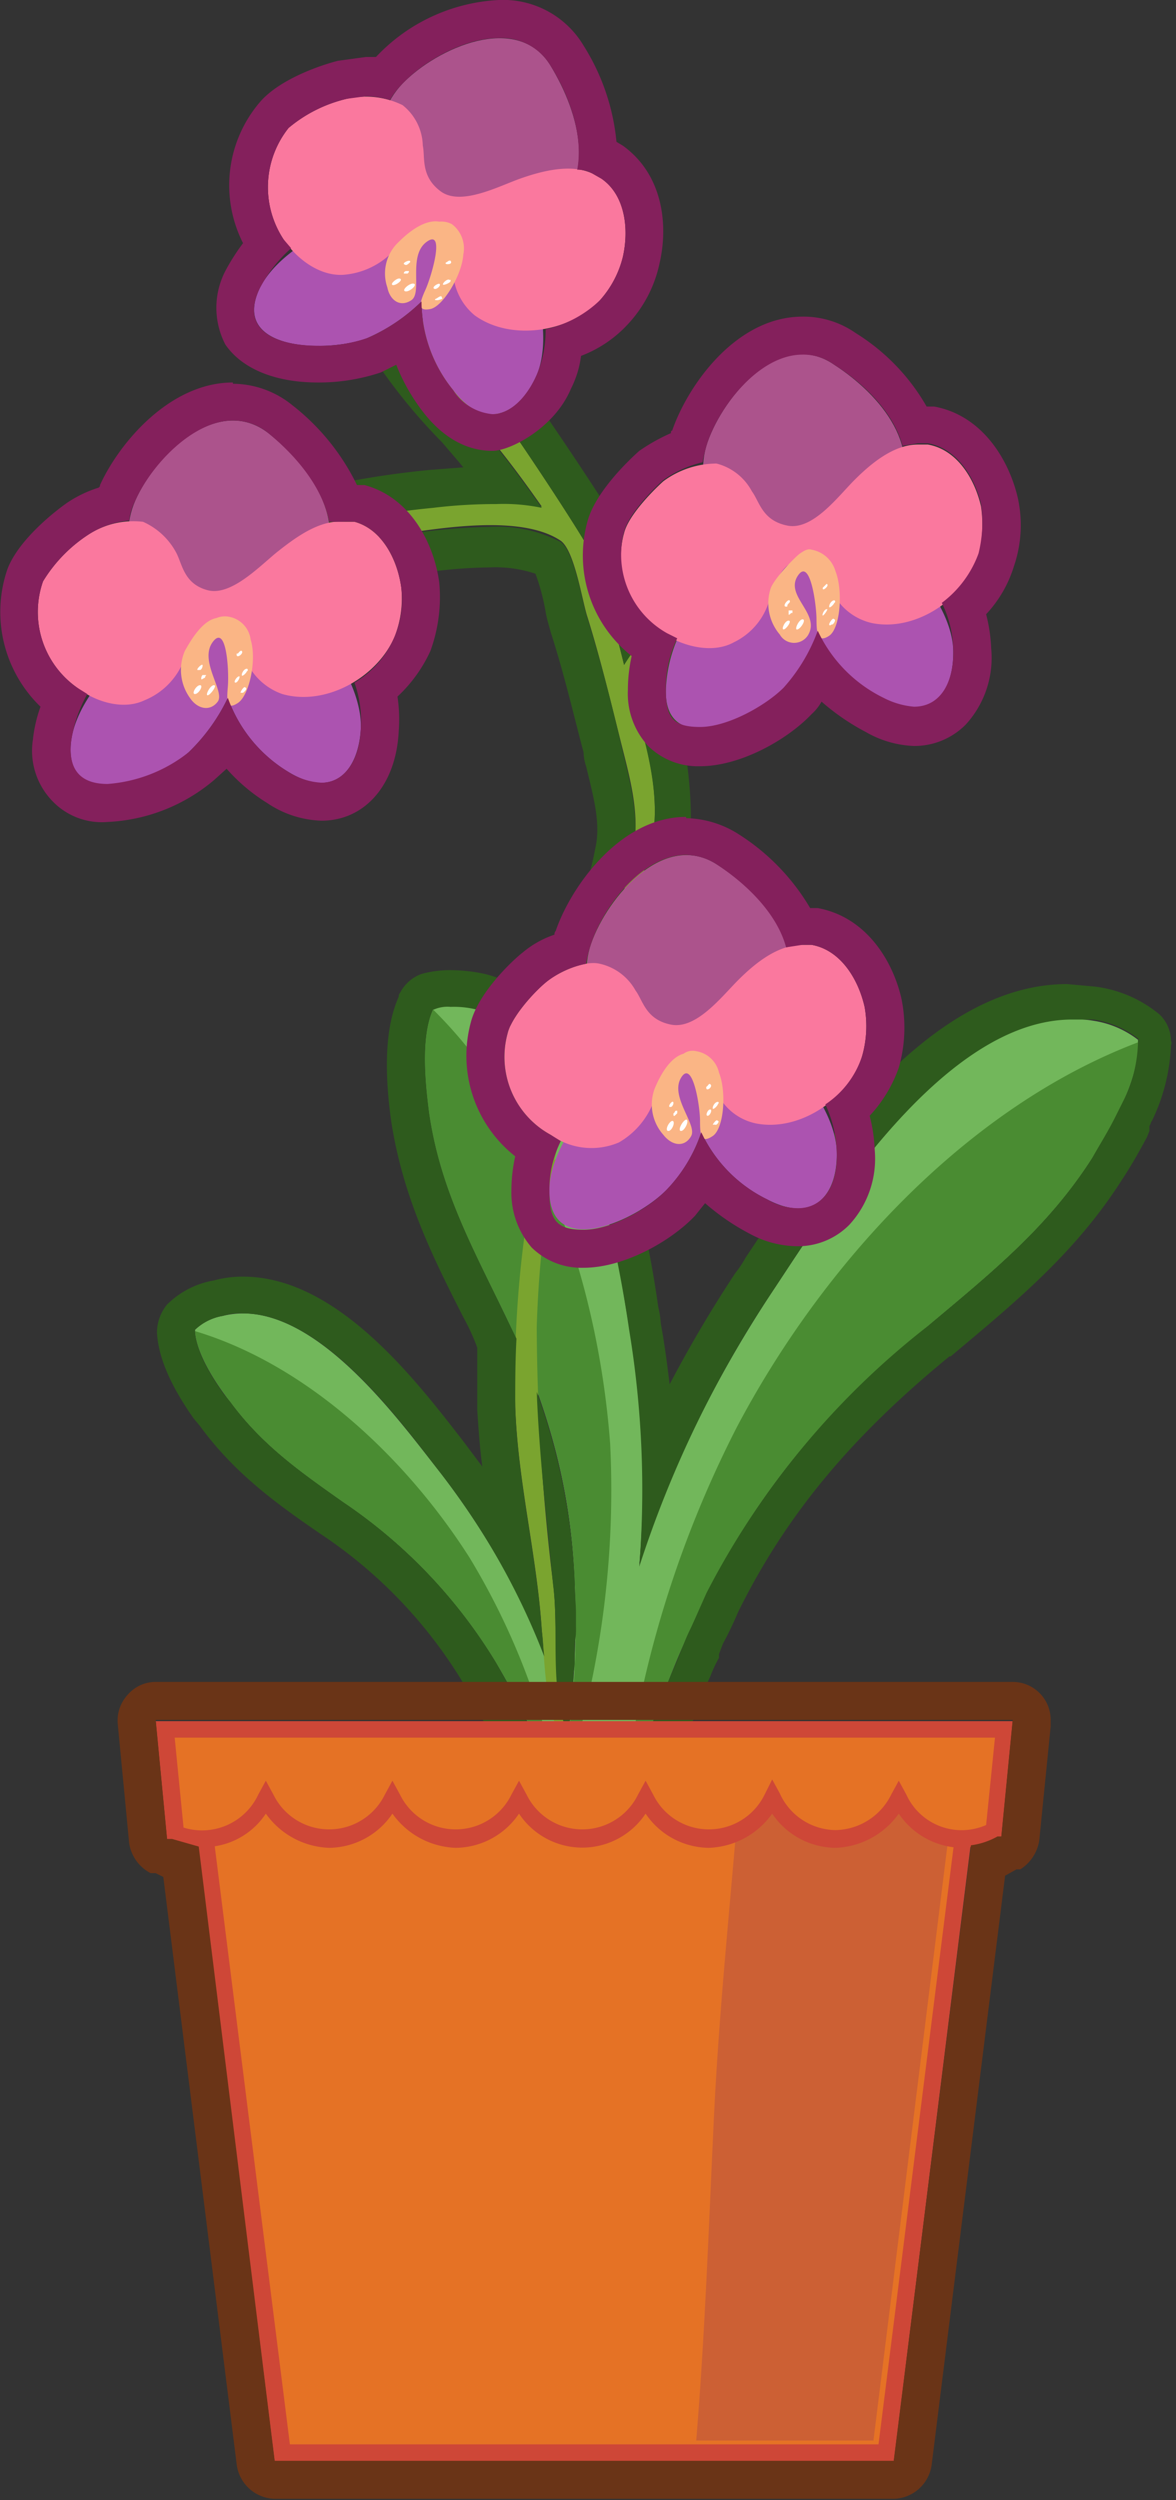 <svg xmlns="http://www.w3.org/2000/svg" viewBox="0 0 92.9 197.4"><rect x="0" y="0" width="92.9" height="197.4" fill="#333333" stroke="none"/><g style="isolation:isolate"><g id="Layer_2" data-name="Layer 2"><g id="Layer_1-2" data-name="Layer 1"><path d="M55.9,125.8c4.2-8.5,10-15.1,17.4-21.1,5-4.2,9.5-7.8,13-13.3,1.5-2.4,3.8-6.3,3.6-9.3a7.6,7.6,0,0,0-3.5-1.5C75.6,78.8,65.8,94.8,61,102c-8.4,12.7-14.6,28.5-13.5,43.9h0c0,1.3-.1,2.5-.2,3.8s.4.7.8.4A79.1,79.1,0,0,1,55.9,125.8Z" style="fill:#72b75b"/><path d="M58.2,112.7a86.5,86.5,0,0,0-9.3,33.2,81.3,81.3,0,0,1,7-20.1c4.2-8.5,10-15.1,17.4-21.1,5-4.2,9.5-7.8,13-13.3,1.5-2.3,3.7-6.2,3.6-9.1C76.2,87.5,64.9,100,58.2,112.7Z" style="fill:#4a8c32"/><path d="M45.4,124.9c-.3-8.1-2.5-15.1-6.1-22.3-2.4-4.9-4.6-9.2-5.4-14.7-.3-2.3-.7-6.2.4-8.3a6.1,6.1,0,0,1,3.3,0c8.8,2.3,10.9,18,12.1,25.2,2.1,12.7,1.4,27-4.8,38.4,0,.1,0,.1-.1.1s-.7,2-1.1,3-.5.4-.7,0A70.1,70.1,0,0,0,45.4,124.9Z" style="fill:#72b75b"/><path d="M48.2,114a74.2,74.2,0,0,1-4.3,28.8,67.4,67.4,0,0,0,1.5-17.9c-.3-8.1-2.5-15.1-6.1-22.3-2.4-4.9-4.6-9.2-5.4-14.7-.3-2.3-.7-6,.3-8.2C43,88.4,47.3,101.9,48.2,114Z" style="fill:#4a8c32"/><path d="M39.2,131.3a40.7,40.7,0,0,0-12.1-12.7c-3.4-2.4-6.4-4.5-8.9-7.9-1.1-1.4-2.7-3.8-2.8-5.7a4.2,4.2,0,0,1,2.2-1.1c6.8-1.7,13.8,8.1,17.2,12.4,6,7.8,10.7,17.6,10.7,27.5h-.1c.1.7.2,1.6.3,2.4s-.1.4-.4.3A52.1,52.1,0,0,0,39.2,131.3Z" style="fill:#72b75b"/><path d="M37.1,123a56,56,0,0,1,7.5,20.8,53.1,53.1,0,0,0-5.4-12.5,40.7,40.7,0,0,0-12.1-12.7c-3.4-2.4-6.4-4.5-8.9-7.9-1.1-1.4-2.7-3.8-2.8-5.6C24.4,107.8,32.2,115.3,37.1,123Z" style="fill:#4a8c32"/><path d="M58.2,85.2a22.3,22.3,0,0,0-3.9,1.3A43.5,43.5,0,0,0,46.7,90h-.1a13.3,13.3,0,0,0-2.8,1.6c.4-1.7.7-3.5,1.2-5.2,1.7-6.4,4.4-12.4,6.2-18.7,1.1-3.6.3-7.3-.7-10.9a15.4,15.4,0,0,1,2.1-6,53.2,53.2,0,0,1,3.6-4.7c.6-.6,1.1-1.3,1.7-2s0-1.8-.9-.7a13.4,13.4,0,0,0-1.1,1.4c-2.3,2.5-4.8,4.8-6.6,7.7-.7-2.9-1.6-5.9-2.6-8.8-.3-.9-9.1-14.4-12.8-18.5-.5-.5-2,1.2-1.6,1.7a62.1,62.1,0,0,0,6.1,7.3c1.6,1.9,3,3.8,4.4,5.8a27.6,27.6,0,0,0-8.6,0,65.4,65.4,0,0,0-13.7,2.8c-.7.2-1.9,2.3-.9,2a95.6,95.6,0,0,1,11.8-2.6c3.4-.5,9.8-1.6,12.9.5,1.1.8,1.7,4.8,2.1,6,1,3.2,1.8,6.5,2.6,9.7s1.6,5.9,1,9a33.1,33.1,0,0,1-1.2,4.2,36.3,36.3,0,0,1-3.2,8.5,87.4,87.4,0,0,0-4.9,30.9c.2,6,1.7,11.7,2.1,17.7.3,3.1.2,7.3,2.4,9.8.1.1.4-.3.3-.4-2.2-3.6-1.3-8.9-1.8-13a171.5,171.5,0,0,1-1.3-20.3,87.8,87.8,0,0,1,1.1-11.5,37.6,37.6,0,0,0,5.6-3A42.6,42.6,0,0,1,57.4,87C58,86.8,59.1,85,58.2,85.2Z" style="fill:#7aa42f"/><path d="M33.7,25.2h.2c3.7,4.1,12.5,17.6,12.8,18.5,1,2.9,1.9,5.9,2.6,8.8,1.8-2.9,4.3-5.2,6.6-7.7A13.4,13.4,0,0,1,57,43.5a1.1,1.1,0,0,1,.9-.5c.4,0,.5.5,0,1.2s-1.1,1.4-1.7,2a53.2,53.2,0,0,0-3.6,4.7,15.4,15.4,0,0,0-2.1,6c1,3.6,1.8,7.3.7,10.9-1.8,6.3-4.5,12.3-6.2,18.7v.2a36.5,36.5,0,0,1,1.4,3.5h.3a43.5,43.5,0,0,1,7.6-3.5,22.3,22.3,0,0,1,3.9-1.3h.1c.7,0-.3,1.6-.9,1.8a42.6,42.6,0,0,0-8.3,3.4l-2.2,1.3a101.2,101.2,0,0,1,2.8,13.1,77.5,77.5,0,0,1,.8,18.7A87.5,87.5,0,0,1,61,102c4.5-6.8,13.6-21.5,23.7-21.5h1.7a7.6,7.6,0,0,1,3.5,1.5c.1.1,0,.1,0,.2h0A10.9,10.9,0,0,1,88.7,87l-.3.6-.3.6c-.6,1.2-1.3,2.3-1.8,3.2-3.5,5.5-8,9.1-13,13.3a63.6,63.6,0,0,0-17.5,21.1l-1.2,2.7a11.7,11.7,0,0,0-.5,1.1l-.6,1.5-.6,1.4-.5,1.2-.6,1.7-.3.7a67.4,67.4,0,0,0-2.6,9.8h0c-.3,1.4-.6,2.9-.8,4.3l-.4.2c-.2,0-.4-.2-.4-.6s.2-2.5.2-3.8h0a51.7,51.7,0,0,1,.1-8.8,32.7,32.7,0,0,1-2.2,5.1c0,.6.1,1.1.1,1.6h-.1c.1.7.2,1.6.3,2.4s0,.3-.2.3h-.2a26.8,26.8,0,0,0-.7-2.7l-.9,2.4c-.1.2-.2.3-.4.3l-.3-.3.9-3.5h0c0-.3.1-.5.1-.8s-1-3-1.6-4.4a.4.4,0,0,1-.1-.3l-.6-1.2c-.1-.2-.2-.3-.2-.5l-.6-1.1a2.5,2.5,0,0,0-.4-.7l-.4-.9-.9-1.6a40.7,40.7,0,0,0-12.1-12.7c-3.4-2.4-6.4-4.5-8.9-7.9l-.5-.6c-1-1.4-2.3-3.5-2.3-5.1a4.2,4.2,0,0,1,2.2-1.1,4.4,4.4,0,0,1,1.6-.2c6.3,0,12.5,8.6,15.6,12.6A57.3,57.3,0,0,1,43,130.8c-.1-.7-.1-1.4-.2-2-.4-6-1.9-11.7-2.1-17.7,0-1.8,0-3.6.1-5.4l-1.5-3.1c-2.4-4.9-4.6-9.2-5.4-14.7-.3-2.3-.7-6,.3-8.2h.1a2.7,2.7,0,0,1,1.3-.2,7.5,7.5,0,0,1,2,.2c2.7.7,4.9,2.8,6.5,5.5l1.5-4.9a36.3,36.3,0,0,0,3.2-8.5A33.1,33.1,0,0,0,50,67.5c.6-3.1-.3-6-1-9s-1.6-6.5-2.6-9.7c-.4-1.2-1-5.2-2.1-6a10.8,10.8,0,0,0-5.6-1.2,48.9,48.9,0,0,0-7.3.7,95.6,95.6,0,0,0-11.8,2.6h-.1c-.7,0,.4-1.9,1-2a65.4,65.4,0,0,1,13.7-2.8,40.7,40.7,0,0,1,5-.3,14.6,14.6,0,0,1,3.6.3c-1.4-2-2.8-3.9-4.4-5.8A62.1,62.1,0,0,1,32.3,27c-.3-.4.8-1.8,1.4-1.8M44.9,136.9l.3-2.6v-.6a8.1,8.1,0,0,0,.1-1.6,3.4,3.4,0,0,0,.1-1v-1.3a6.6,6.6,0,0,0,.1-1.4v-1c0-.8-.1-1.7-.1-2.5a50,50,0,0,0-3-15c.2,5.1.8,10.2,1.3,15.3.4,3.1-.1,6.8.6,9.9a.8.8,0,0,1,.1.4,5.8,5.8,0,0,0,.5,1.4M33.7,22.2h0a5,5,0,0,0-4,2.7,3.9,3.9,0,0,0,.1,3.8,44.3,44.3,0,0,0,5.1,6.2l1.2,1.4.5.6-2.6.2A70.7,70.7,0,0,0,19.6,40a5.3,5.3,0,0,0-3.3,5.2,3.1,3.1,0,0,0,3.2,2.7h1a74.9,74.9,0,0,1,11.4-2.5h.5a38.5,38.5,0,0,1,6.3-.6,10,10,0,0,1,3.6.5,16.7,16.7,0,0,1,.8,3c.1.6.3,1.2.4,1.6,1.1,3.4,1.9,6.9,2.6,9.5a3.6,3.6,0,0,0,.2,1.1c.6,2.5,1.2,4.6.7,6.6a19,19,0,0,1-1.1,3.8.6.6,0,0,1-.1.4,31.1,31.1,0,0,1-2.9,7.7c0,.1,0,.2-.1.2a11.3,11.3,0,0,0-4.5-2.3,13.1,13.1,0,0,0-2.7-.3,8.5,8.5,0,0,0-2.3.3,3.1,3.1,0,0,0-1.7,1.5.4.4,0,0,0-.1.3c-1,2.2-1.2,5.5-.6,9.8.9,5.9,3.2,10.6,5.7,15.5h0a17.5,17.5,0,0,1,1.1,2.4v4.9c.1,1.5.2,3,.4,4.5l-.9-1.2-.6-.8c-3.8-4.9-10-13-17.4-13a8.5,8.5,0,0,0-2.3.3,6.9,6.9,0,0,0-3.7,1.9,3.5,3.5,0,0,0-.8,2.2c.1,1.9,1,4.1,2.9,6.8l.5.6c2.7,3.7,6,6.1,9.5,8.5h0a37.1,37.1,0,0,1,11.3,11.8l.9,1.5.3.6v.2l.4.7a10.4,10.4,0,0,1,.4,1l.3.5.5,1.1h.1v.2a34.2,34.2,0,0,1,1.3,3.4h0c-.3,1.3-.5,2.3-.8,3.3a3,3,0,0,0,.4,2.6,3.5,3.5,0,0,0,2.8,1.5h1.1v.2a3.8,3.8,0,0,0,1,2.7,3.5,3.5,0,0,0,2.4,1,3.5,3.5,0,0,0,1.9-.6,3,3,0,0,0,1.4-2.2c.2-1.2.5-2.4.8-4h0a65.9,65.9,0,0,1,2.6-9.4v-.3c0-.1.1-.2.1-.4l.6-1.6.5-1.2a6.9,6.9,0,0,1,.5-1.3,10.1,10.1,0,0,1,.7-1.5v-.3l.3-.8a27.2,27.2,0,0,0,1.2-2.5c3.8-7.7,9-13.9,16.7-20.2h.1c5-4.2,9.8-8.1,13.5-13.9.8-1.2,1.4-2.3,2-3.4l.2-.5v-.4c.1-.1.1-.3.2-.4a15,15,0,0,0,1.5-5.9c0-.1.1-.3,0-.4a2.9,2.9,0,0,0-.9-2.1,9.9,9.9,0,0,0-5.1-2.2l-2.2-.2c-11.1,0-20,13.5-25.4,21.6a8.3,8.3,0,0,1-.8,1.2,101.2,101.2,0,0,0-5.2,8.8c-.2-1.6-.4-3.2-.7-4.8a6.9,6.9,0,0,0-.2-1.3,82.6,82.6,0,0,0-2-9.9h.1a38.6,38.6,0,0,1,7.8-3.3A4.8,4.8,0,0,0,61.5,85a3.2,3.2,0,0,0-3.2-2.8h-.7a22.2,22.2,0,0,0-4.4,1.4,42.5,42.5,0,0,0-4.9,2.1c.8-2.7,1.8-5.4,2.8-8.2s2.1-5.9,3-8.9.4-8.3-.5-11.9a11.7,11.7,0,0,1,1.5-4.2,44.4,44.4,0,0,1,3.4-4.4l1.7-2.1a4.1,4.1,0,0,0,.7-4.3,3.4,3.4,0,0,0-3-1.8,4,4,0,0,0-3.2,1.6l-.9,1-.2.3L51.7,45l-1.1,1.1c-.3-1-.7-2.1-1-3.2S39.5,27.1,36.1,23.3a3.2,3.2,0,0,0-2.4-1.1Z" style="fill:#2e5b1d"/><path d="M21.2,47a5.1,5.1,0,0,0-3.2-.4c-1.8-1.7-6.2,2.7-7.6,4.3s-4.5,4.6-4.8,7.8c-.5,5.4,6.7,3,9.3.7A14.8,14.8,0,0,0,18,55.1a11.2,11.2,0,0,0,4.7,5.8c3.7,2.3,5.6-.1,5.8-3.3S25.6,49,21.2,47Z" style="fill:#ac53b0"/><path d="M21.2,34.2c-4-3.1-8.9,1.7-10.5,5.3s.2,8.4,4.4,8.8,8-.1,9.7-2.5C27.9,41.6,24.7,37,21.2,34.2Z" style="fill:#ac538c"/><path d="M28,41.2h-.8c-1.9-.2-3.8,1.2-5.2,2.3s-3.7,3.6-5.6,3.1-2-2.1-2.5-3a5.5,5.5,0,0,0-2.6-2.4A6.5,6.5,0,0,0,7,42.2a11.6,11.6,0,0,0-3.6,3.7,7.3,7.3,0,0,0,2.7,8.4c1.4,1.1,3.6,1.8,5.3,1a5.6,5.6,0,0,0,3.1-3.1c.5-1,1-2.7,2.3-2.8s2.2,1.9,2.7,2.9a4.9,4.9,0,0,0,2.8,2.5c3.5,1,7.6-1.4,8.9-4.6a8.2,8.2,0,0,0,.5-3.8C31.4,44.2,30.2,41.8,28,41.2Z" style="fill:#fa789e"/><path d="M19.8,50.5a2.1,2.1,0,0,0-1.7-1.8,1.7,1.7,0,0,0-1,.1c-1.1.2-2,1.7-2.5,2.6a3.8,3.8,0,0,0,.4,3.7c.6.9,1.6,1.1,2.2.3s-1.5-3.2-.4-4.7S18.1,53,18,54.2s-.1,1.9.8,1.3S20.3,52.1,19.8,50.5Z" style="fill:#fab585"/><path d="M16.9,54.1c-.3,0-.7.8-.5.8S17.2,54.1,16.9,54.1Z" style="fill:#fff"/><path d="M16.2,53.5a.3.3,0,0,1,.1-.2H16a.4.4,0,0,0-.1.3c0,.1.1,0,.3-.1Z" style="fill:#fff"/><path d="M15.8,54.1c-.3,0-.7.7-.4.7S16.1,54.1,15.8,54.1Z" style="fill:#fff"/><path d="M15.7,52.9h.1c.1,0,.2-.2.2-.3h0C16.1,52.2,15.3,53,15.7,52.9Z" style="fill:#fff"/><path d="M18.9,53.4c-.2,0-.5.5-.3.5S19,53.4,18.9,53.4Z" style="fill:#fff"/><path d="M19.1,51.4h0c-.1-.1-.3.2-.3.2h-.1C18.6,52.1,19.3,51.6,19.1,51.4Z" style="fill:#fff"/><path d="M19.5,52.8h0c-.2,0-.4.3-.4.5s.4-.2.4-.3h0C19.6,53,19.6,52.8,19.5,52.8Z" style="fill:#fff"/><path d="M19.4,54.3h0c-.1-.2-.4.3-.4.4h.2C19.2,54.7,19.6,54.4,19.4,54.3Z" style="fill:#fff"/><path d="M18.4,33.2a4.4,4.4,0,0,1,2.8,1c2.2,1.8,4.3,4.3,4.8,7h2c2.2.6,3.4,3,3.7,5.2A7.6,7.6,0,0,1,28,53.9a9,9,0,0,1,.5,3.7c-.1,2.3-1.2,4.2-3.1,4.2a5.4,5.4,0,0,1-2.7-.9A11.2,11.2,0,0,1,18,55.1a14.8,14.8,0,0,1-3.1,4.3,11.7,11.7,0,0,1-6.4,2.5c-1.8,0-3.1-.8-2.9-3.2a10.6,10.6,0,0,1,1.3-3.9l-.8-.5a7.3,7.3,0,0,1-2.7-8.4A11.6,11.6,0,0,1,7,42.2a7.1,7.1,0,0,1,3.2-1.1,4.9,4.9,0,0,1,.5-1.6c1.2-2.7,4.5-6.3,7.7-6.3m0-3h0c-5,0-9,4.8-10.5,8.1,0,.1,0,.1-.1.2a9.6,9.6,0,0,0-2.5,1.2c-1,.7-3.8,2.9-4.7,5.2A10.4,10.4,0,0,0,3.2,55.8a11,11,0,0,0-.6,2.6A5.7,5.7,0,0,0,4,63.1a5.4,5.4,0,0,0,4.5,1.8,14,14,0,0,0,8.4-3.3l1-.9a14.3,14.3,0,0,0,3.2,2.7,8.1,8.1,0,0,0,4.3,1.4c3.4,0,5.9-2.8,6.1-7.1a12.2,12.2,0,0,0-.1-2.7A11.4,11.4,0,0,0,34,51.4a12.4,12.4,0,0,0,.7-5.4c-.4-3-2.2-6.7-5.9-7.7h-.6a17.9,17.9,0,0,0-5.1-6.3,7.5,7.5,0,0,0-4.7-1.7Z" style="fill:#84205c"/><path d="M39.1,17.2a5,5,0,0,0-2.8-1.4c-1.2-2.3-6.8.3-8.6,1.3s-5.8,2.8-7.2,5.7c-2.3,4.9,5.3,5.1,8.5,3.9a14.2,14.2,0,0,0,4.3-2.9,11.1,11.1,0,0,0,2.5,7c2.6,3.4,5.3,1.8,6.6-1.2S42.5,20.6,39.1,17.2Z" style="fill:#ac53b0"/><path d="M43.5,5.2c-2.6-4.3-9-1.4-11.7,1.4s-2.6,7.9,1.1,9.8,7.6,2.5,10.1.9C47.3,14.4,45.8,9,43.5,5.2Z" style="fill:#ac538c"/><path d="M47.5,14.1l-.7-.4c-1.7-.8-4-.2-5.7.4s-4.7,2.2-6.3,1-1.2-2.7-1.4-3.6a4.2,4.2,0,0,0-1.6-3.2,6.6,6.6,0,0,0-4.4-.5,11.1,11.1,0,0,0-4.6,2.3,7.5,7.5,0,0,0-.4,8.8c1,1.5,2.8,2.9,4.7,2.8a6.1,6.1,0,0,0,4-1.9c.7-.8,1.8-2.2,3.1-1.8s1.4,2.5,1.6,3.6a4.7,4.7,0,0,0,1.7,3.3c2.9,2.1,7.6,1.3,9.9-1.2a8,8,0,0,0,1.8-3.4C49.7,18.1,49.4,15.4,47.5,14.1Z" style="fill:#fa789e"/><path d="M36.6,20.1a2.4,2.4,0,0,0-.9-2.4,1.8,1.8,0,0,0-1-.2c-1.2-.2-2.5.9-3.2,1.6a3.4,3.4,0,0,0-.9,3.6c.2,1,1,1.6,1.9,1s-.3-3.5,1.2-4.6.4,2.7-.1,3.8-.6,1.7.4,1.5S36.5,21.7,36.6,20.1Z" style="fill:#fab585"/><path d="M32.7,22.4c-.3-.1-1,.5-.7.6S33,22.5,32.7,22.4Z" style="fill:#fff"/><path d="M32.2,21.6c.1-.1.1-.1.1-.2h-.2a.2.2,0,0,0-.2.2Z" style="fill:#fff"/><path d="M31.6,22c-.2-.1-.8.4-.6.5S31.9,22.1,31.6,22Z" style="fill:#fff"/><path d="M32,20.9h0c.1.1.3-.1.4-.2h0C32.5,20.4,31.6,20.8,32,20.9Z" style="fill:#fff"/><path d="M34.7,22.4c-.2,0-.6.3-.4.4S34.9,22.5,34.7,22.4Z" style="fill:#fff"/><path d="M35.6,20.6h0c-.1-.1-.3.1-.3.1s-.1,0-.1.1S35.8,20.9,35.6,20.6Z" style="fill:#fff"/><path d="M35.6,22.1h-.1c-.1-.1-.4.1-.5.3s.4,0,.5-.1h0C35.6,22.3,35.6,22.1,35.6,22.1Z" style="fill:#fff"/><path d="M34.9,23.5h0c0-.3-.4.1-.5.1h0c-.1.1,0,.1.1.1h.1S35.1,23.6,34.9,23.5Z" style="fill:#fff"/><path d="M39.4,3a4.5,4.5,0,0,1,4.1,2.2c1.5,2.4,2.6,5.5,2.1,8.2a2.4,2.4,0,0,1,1.2.3l.7.4c1.9,1.3,2.2,4,1.7,6.2a8,8,0,0,1-1.8,3.4A9,9,0,0,1,43.1,26a8.9,8.9,0,0,1-.7,3.6c-.8,1.8-2.1,3.1-3.5,3.1a4.1,4.1,0,0,1-3.1-1.9,11.1,11.1,0,0,1-2.5-7A14.2,14.2,0,0,1,29,26.7a11.4,11.4,0,0,1-3.9.6c-3.1,0-6.2-1.1-4.6-4.5A11.1,11.1,0,0,1,23,19.6l-.6-.7a7.5,7.5,0,0,1,.4-8.8,11.1,11.1,0,0,1,4.6-2.3l1.5-.2a6.3,6.3,0,0,1,1.9.3,6.4,6.4,0,0,1,1-1.3C33.5,4.8,36.7,3,39.4,3m0-3a14.3,14.3,0,0,0-9.7,4.5h-.8l-2.2.3c-1.2.3-4.6,1.4-6.2,3.3a10.1,10.1,0,0,0-1.3,11.1,16.4,16.4,0,0,0-1.4,2.2,6.3,6.3,0,0,0,0,5.8c1.3,1.9,3.9,3,7.3,3a15.4,15.4,0,0,0,5-.8l1.2-.6a15.3,15.3,0,0,0,2.1,3.7c2,2.6,4.1,3.1,5.5,3.1s4.9-1.8,6.2-4.9a7.9,7.9,0,0,0,.8-2.6,9.7,9.7,0,0,0,3.7-2.5,10.1,10.1,0,0,0,2.5-4.8c.7-3,.3-7-2.9-9.3l-.5-.3a17.3,17.3,0,0,0-2.6-7.6A7.4,7.4,0,0,0,39.4,0Z" style="fill:#84205c"/><path d="M67,41.4a4.4,4.4,0,0,0-3.2,0c-2-1.5-5.9,3.2-7.2,4.9a11.2,11.2,0,0,0-4,8.2c-.1,5.4,6.9,2.4,9.3-.1a13.8,13.8,0,0,0,2.7-4.5,11.1,11.1,0,0,0,5.2,5.3c3.8,2,5.6-.6,5.5-3.9S71.6,43.1,67,41.4Z" style="fill:#ac53b0"/><path d="M65.9,28.8c-4.2-2.9-8.7,2.4-10,6.1s1,8.4,5.2,8.4,7.9-.8,9.5-3.4C73.2,35.5,69.6,31.2,65.9,28.8Z" style="fill:#ac538c"/><path d="M73.3,35.1h-.8c-1.9,0-3.7,1.5-5,2.8s-3.3,4-5.3,3.6-2.2-1.9-2.8-2.7a4.4,4.4,0,0,0-2.8-2.2,7.1,7.1,0,0,0-4.2,1.4c-1,.9-2.8,2.8-3.1,4.1a7.1,7.1,0,0,0,3.4,8.1c1.5.9,3.7,1.4,5.3.5a5.3,5.3,0,0,0,2.8-3.4c.4-1,.8-2.7,2.1-3s2.4,1.8,3,2.7a4.6,4.6,0,0,0,3,2.2c3.5.7,7.4-2,8.4-5.3a10.2,10.2,0,0,0,.2-3.9C77,37.8,75.6,35.5,73.3,35.1Z" style="fill:#fa789e"/><path d="M66,45.1a2.4,2.4,0,0,0-1.9-1.7c-.3-.1-.6.1-.9.3s-1.9,1.8-2.3,2.7a3.8,3.8,0,0,0,.7,3.7,1.3,1.3,0,0,0,2.2.1c1.1-1.7-1.8-3.1-.8-4.7s1.5,2.3,1.5,3.4.1,1.9,1,1.3S66.6,46.6,66,45.1Z" style="fill:#fab585"/><path d="M63.4,48.9c-.3,0-.7.9-.4.8S63.7,48.9,63.4,48.9Z" style="fill:#fff"/><path d="M62.6,48.4v-.2h-.3v.3c0,.1.1,0,.2-.1Z" style="fill:#fff"/><path d="M62.3,49c-.3,0-.6.7-.4.7S62.6,49,62.3,49Z" style="fill:#fff"/><path d="M62.1,47.9c.1,0,.1,0,.1-.1s.2-.2.2-.3h0C62.4,47.1,61.7,47.9,62.1,47.9Z" style="fill:#fff"/><path d="M65.3,48.1c-.2,0-.4.5-.3.5S65.5,48,65.3,48.1Z" style="fill:#fff"/><path d="M65.3,46.1h0l-.3.3h0C64.9,46.8,65.6,46.2,65.3,46.1Z" style="fill:#fff"/><path d="M65.9,47.4h0c-.2,0-.4.3-.4.5s.4-.2.4-.3h0C66,47.6,66,47.4,65.9,47.4Z" style="fill:#fff"/><path d="M65.9,48.9h0c-.1-.2-.4.3-.4.4h0c0,.1.1.1.2,0h0C65.8,49.4,66.1,48.9,65.9,48.9Z" style="fill:#fff"/><path d="M63.4,28a4.1,4.1,0,0,1,2.5.8c2.4,1.5,4.7,3.8,5.4,6.4l1.2-.2h.8c2.3.4,3.7,2.7,4.2,4.8a10.2,10.2,0,0,1-.2,3.9,8.5,8.5,0,0,1-2.9,3.9,8.7,8.7,0,0,1,.9,3.6c.1,2.5-.9,4.6-3.1,4.6a6.4,6.4,0,0,1-2.4-.7,11.1,11.1,0,0,1-5.2-5.3,13.8,13.8,0,0,1-2.7,4.5c-1.4,1.4-4.4,3.1-6.6,3.1s-2.7-.8-2.7-3a9,9,0,0,1,.9-4l-.8-.4A7.1,7.1,0,0,1,49.3,42c.3-1.3,2.1-3.2,3.1-4.1a8.9,8.9,0,0,1,3.1-1.4,12.4,12.4,0,0,1,.4-1.6C56.9,32,60,28,63.4,28m0-3h0c-5.3,0-9.1,5.5-10.3,9-.1,0-.1.1-.1.2a14.8,14.8,0,0,0-2.5,1.4c-.9.8-3.5,3.3-4.1,5.6a10.1,10.1,0,0,0,3.5,10.6,12.4,12.4,0,0,0-.3,2.7,6.1,6.1,0,0,0,1.6,4.4,5.6,5.6,0,0,0,4.1,1.6c3.2,0,6.9-2.1,8.8-4.1a3.9,3.9,0,0,0,.8-1,18,18,0,0,0,3.5,2.4,8.2,8.2,0,0,0,3.8,1.1,5.7,5.7,0,0,0,4.1-1.7,7.8,7.8,0,0,0,2-6,12.6,12.6,0,0,0-.4-2.7,9.7,9.7,0,0,0,2.2-3.8,10,10,0,0,0,.3-5.4c-.7-3-2.8-6.5-6.6-7.2h-.6a16.4,16.4,0,0,0-5.6-5.8A7.2,7.2,0,0,0,63.4,25Z" style="fill:#84205c"/><path d="M57.8,81a5,5,0,0,0-3.2-.1c-1.9-1.5-5.9,3.2-7.1,4.9s-4.1,5-4.1,8.2c0,5.5,6.9,2.4,9.3-.1a12,12,0,0,0,2.7-4.5,11.1,11.1,0,0,0,5.2,5.3c3.8,2,5.6-.5,5.5-3.8S62.4,82.6,57.8,81Z" style="fill:#ac53b0"/><path d="M56.7,68.3c-4.2-2.8-8.7,2.5-10,6.2s1,8.3,5.2,8.4,7.9-.9,9.5-3.4C64.1,75,60.4,70.7,56.7,68.3Z" style="fill:#ac538c"/><path d="M64.1,74.6h-.7c-2,0-3.8,1.5-5.1,2.8S55,81.3,53,80.9s-2.2-1.9-2.8-2.7a4.3,4.3,0,0,0-2.8-2.1c-1.2-.3-3.2.6-4.2,1.4s-2.8,2.8-3.1,4.1a7,7,0,0,0,3.4,8,5.5,5.5,0,0,0,5.4.6,6.3,6.3,0,0,0,2.8-3.4c.3-1.1.7-2.8,2-3s2.4,1.7,3,2.6a4.4,4.4,0,0,0,3,2.3c3.5.7,7.4-2,8.4-5.3a8.6,8.6,0,0,0,.2-3.9C67.8,77.3,66.4,75,64.1,74.6Z" style="fill:#fa789e"/><path d="M56.8,84.7A2.2,2.2,0,0,0,55,83a1.2,1.2,0,0,0-1,.2c-1.1.3-1.9,1.8-2.3,2.8a3.6,3.6,0,0,0,.7,3.6c.7.9,1.7,1,2.2.1s-1.7-3.1-.8-4.6,1.5,2.2,1.5,3.4.1,1.8,1,1.2S57.4,86.2,56.8,84.7Z" style="fill:#fab585"/><path d="M54.2,88.4c-.3.1-.7.9-.4.9S54.5,88.4,54.2,88.4Z" style="fill:#fff"/><path d="M53.5,87.9v-.2h-.1c-.1,0-.1.2-.2.2V88c0,.2.1.1.2,0Z" style="fill:#fff"/><path d="M53.1,88.5c-.3.1-.6.8-.3.8S53.4,88.5,53.1,88.5Z" style="fill:#fff"/><path d="M53,87.4h0c.1,0,.2-.2.2-.3h0C53.2,86.7,52.6,87.5,53,87.4Z" style="fill:#fff"/><path d="M56.1,87.6c-.2,0-.4.5-.2.5S56.3,87.6,56.1,87.6Z" style="fill:#fff"/><path d="M56.1,85.6h0c-.1-.1-.2.2-.3.2h0C55.7,86.3,56.4,85.8,56.1,85.6Z" style="fill:#fff"/><path d="M56.7,87h0c-.2,0-.4.3-.4.5s.4-.2.4-.3h0C56.8,87.1,56.8,87,56.7,87Z" style="fill:#fff"/><path d="M56.7,88.5h0c-.1-.2-.4.3-.4.3h.2C56.6,88.9,56.9,88.5,56.7,88.5Z" style="fill:#fff"/><path d="M54.2,67.5a4.6,4.6,0,0,1,2.5.8c2.4,1.6,4.7,3.9,5.4,6.5l1.3-.2h.7c2.3.4,3.7,2.7,4.2,4.9a8.6,8.6,0,0,1-.2,3.9,7.3,7.3,0,0,1-2.9,3.8,9.6,9.6,0,0,1,.9,3.7c.1,2.5-.9,4.5-3.1,4.5a4.9,4.9,0,0,1-2.4-.7,11.1,11.1,0,0,1-5.2-5.3,12,12,0,0,1-2.7,4.5c-1.4,1.5-4.4,3.2-6.6,3.2s-2.7-.8-2.7-3.1a8.6,8.6,0,0,1,.9-3.9l-.8-.5a7,7,0,0,1-3.4-8c.3-1.3,2.1-3.3,3.1-4.1a7.4,7.4,0,0,1,3.1-1.4,9.4,9.4,0,0,1,.4-1.6c1-3,4.1-7,7.5-7m0-3h0c-5.2,0-9.1,5.5-10.3,9a.4.4,0,0,0-.1.3,7.7,7.7,0,0,0-2.5,1.4c-.9.7-3.5,3.2-4.1,5.5a10.1,10.1,0,0,0,3.5,10.6,12.4,12.4,0,0,0-.3,2.7A6.6,6.6,0,0,0,42,98.5a5.6,5.6,0,0,0,4.1,1.6c3.2,0,6.9-2.1,8.8-4.1l.8-1a18,18,0,0,0,3.5,2.4,8,8,0,0,0,3.8,1,5.7,5.7,0,0,0,4.1-1.7,7.7,7.7,0,0,0,2-5.9,12.6,12.6,0,0,0-.4-2.7A10.8,10.8,0,0,0,71,84.3a11.4,11.4,0,0,0,.2-5.5c-.7-3-2.8-6.4-6.6-7.1H64a17.3,17.3,0,0,0-5.6-5.8,8,8,0,0,0-4.2-1.3Z" style="fill:#84205c"/><polygon points="63.9 137.4 28.4 137.4 15.3 137.4 22.3 193.7 28.4 193.7 63.9 193.7 70 193.7 77 137.4 63.9 137.4" style="fill:#e57225"/><path d="M70.6,194.4H21.7l-7.2-57.7H77.8ZM22.9,193H69.4l6.9-54.9H16Z" style="fill:#ce4737"/><g style="opacity:0.5;mix-blend-mode:multiply"><path d="M58.8,136.4c-.7,10.2-1.9,20.4-2.4,30.7-.4,8.5-.7,17.1-1.4,25.6H69l7-56.3Z" style="fill:#b34d44"/></g><path d="M30.5,137.4h0Z" style="fill:#e57225"/><polygon points="30.5 138.6 29.1 136.8 31.7 136.7 30.5 138.6" style="fill:#9a4138"/><path d="M41,137.4h0Z" style="fill:#e57225"/><polygon points="41 138.6 39.5 136.8 42.2 136.7 41 138.6" style="fill:#9a4138"/><path d="M51.4,137.4Z" style="fill:#e57225"/><polygon points="51.4 138.6 50 136.8 52.6 136.7 51.4 138.6" style="fill:#9a4138"/><path d="M61.9,137.4h0Z" style="fill:#e57225"/><polygon points="61.9 138.6 61.3 137.9 61.3 137.9 60.5 136.8 63.2 136.7 61.9 138.6" style="fill:#9a4138"/><path d="M72.4,137.4h0Z" style="fill:#e57225"/><polygon points="72.4 138.6 70.9 136.8 73.6 136.7 72.4 138.6" style="fill:#9a4138"/><path d="M20,137.4h0Z" style="fill:#e57225"/><polygon points="20 138.6 18.6 136.8 21.2 136.7 20 138.6" style="fill:#9a4138"/><path d="M13,136.5l.9,8.2a5,5,0,0,0,2.1.5,5.8,5.8,0,0,0,5-3.2,5.9,5.9,0,0,0,5,3.2,5.8,5.8,0,0,0,5-3.2,5.9,5.9,0,0,0,5,3.2,5.8,5.8,0,0,0,5-3.2,5.9,5.9,0,0,0,5,3.2,5.8,5.8,0,0,0,5-3.2,5.8,5.8,0,0,0,5,3.2,5.9,5.9,0,0,0,5-3.2,5.8,5.8,0,0,0,5,3.2,5.9,5.9,0,0,0,5-3.2,5.8,5.8,0,0,0,5,3.2,4.5,4.5,0,0,0,2.5-.7l.8-8Z" style="fill:#e57225"/><path d="M76,145.9a6.1,6.1,0,0,1-5-2.7,6.4,6.4,0,0,1-5,2.7,6.1,6.1,0,0,1-5-2.7,6.4,6.4,0,0,1-5,2.7,6.1,6.1,0,0,1-5-2.7,6,6,0,0,1-10,0,6.1,6.1,0,0,1-5,2.7,6.4,6.4,0,0,1-5-2.7,6.1,6.1,0,0,1-5,2.7,6.4,6.4,0,0,1-5-2.7,5.9,5.9,0,0,1-7.4,2.1h-.4l-.9-9.4H80l-.9,9.2h-.3A6,6,0,0,1,76,145.9Zm-5-5.3.6,1.1a4.8,4.8,0,0,0,6.3,2.4l.7-6.9H13.8l.7,7.1a4.9,4.9,0,0,0,5.9-2.6l.6-1.1.6,1.1a4.9,4.9,0,0,0,8.8,0l.6-1.1.6,1.1a4.9,4.9,0,0,0,8.8,0l.6-1.1.6,1.1a4.9,4.9,0,0,0,8.8,0l.6-1.1.6,1.1a4.9,4.9,0,0,0,8.8,0l.6-1.2.6,1.1a4.9,4.9,0,0,0,4.4,2.9,5,5,0,0,0,4.4-2.8Z" style="fill:#ce4737"/><path d="M80,135.8h0m0,0-.9,9.2h-.3a5.8,5.8,0,0,1-2.1.7l-6.1,48.6H21.7l-6-48.5-2.1-.6h-.4l-.9-9.4H80m0-3H12.3a2.9,2.9,0,0,0-2.2,1,3,3,0,0,0-.8,2.3l.9,9.4a3.2,3.2,0,0,0,1.7,2.4h.4l.6.3,5.8,46.4a3.1,3.1,0,0,0,3,2.7H70.6a3.1,3.1,0,0,0,3-2.7l5.8-46.5.9-.5h.3a3.3,3.3,0,0,0,1.5-2.3l.9-9v-.5a3,3,0,0,0-3-3Zm0,6Z" style="fill:#6a3417"/></g></g></g></svg>
